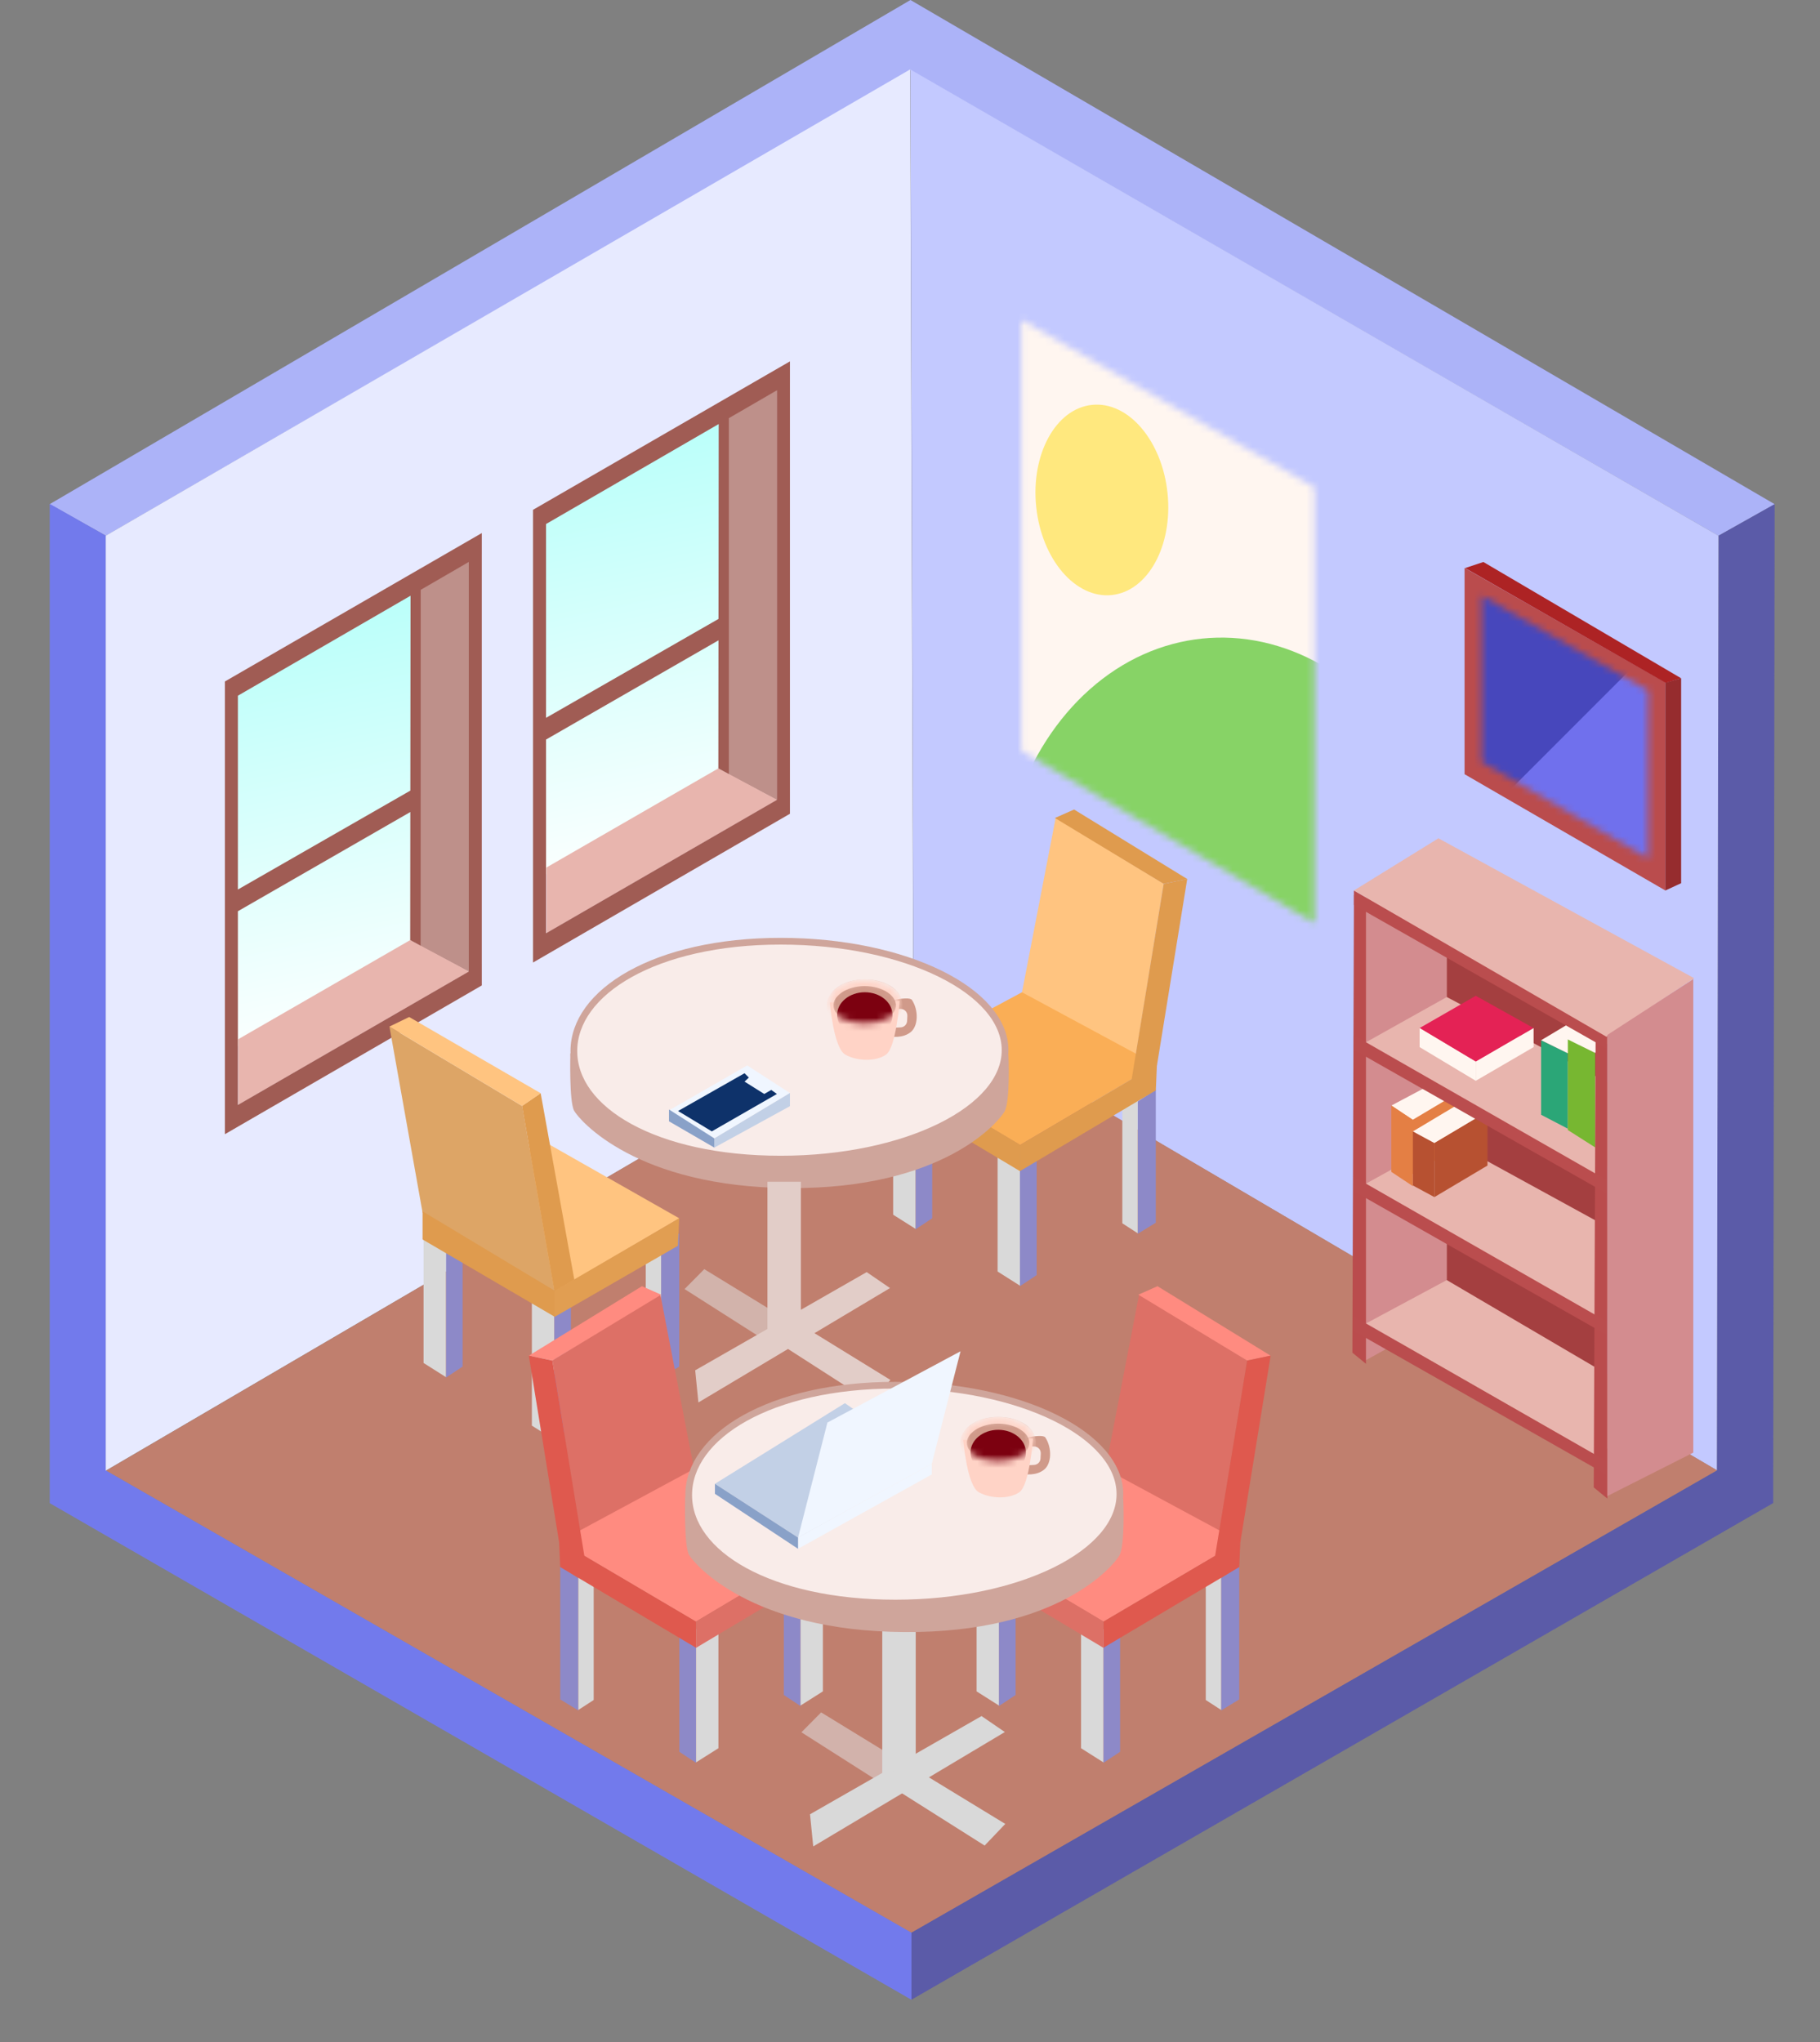 <svg viewBox="0 0 271 304" fill="none" xmlns="http://www.w3.org/2000/svg">
<rect x="0" y="0" width="271" height="304" fill="#808080" stroke="none"/>
<path fill-rule="evenodd" clip-rule="evenodd" d="M135.569 0.002L264.254 75.051L255.879 79.75L135.567 10.437L15.774 79.75L7.39 75.051L135.566 0.002V0L135.568 0.001L135.569 0V0.002Z" fill="#ACB3F8"/>
<path fill-rule="evenodd" clip-rule="evenodd" d="M7.408 223.748L135.721 297.672L135.721 287.658L15.782 218.868L15.782 79.748L7.408 75.004L7.408 223.747L7.424 223.737L7.408 223.748Z" fill="#727AEC"/>
<path fill-rule="evenodd" clip-rule="evenodd" d="M264.03 223.761L264.248 75.041L255.882 79.744L255.636 218.846L255.65 218.855L135.721 287.64L135.721 297.654L264.001 223.747L263.934 223.705L264.03 223.761Z" fill="#5B5BA8"/>
<path d="M15.745 79.747L135.527 10.329L135.986 148.583L15.745 218.915L15.745 79.747Z" fill="#E7EAFF"/>
<path d="M255.879 79.741L135.553 10.343L136.014 148.581L255.64 218.858L255.879 79.741Z" fill="#C3C9FF"/>
<path d="M15.812 218.894L136.016 148.547L255.666 218.858L135.711 287.671L15.812 218.894Z" fill="#C07F6E"/>
<path d="M34.11 102.653L63.286 86.209V141.244L34.11 156.362L34.11 102.653Z" fill="url(#paint0_linear_117_20513)"/>
<path d="M69.823 83.597L69.823 144.655L62.619 140.83L62.544 87.734L69.823 83.597Z" fill="#BE908A"/>
<path d="M35.474 154.69L61.081 139.931L69.837 144.623L35.474 164.463L35.474 154.69Z" fill="#E8B5AE"/>
<path fill-rule="evenodd" clip-rule="evenodd" d="M71.74 79.346L33.486 101.441L33.486 104.677L33.486 104.677L33.486 133.516L33.486 133.516L33.486 136.752L33.486 136.752L33.486 165.592L33.486 165.592L33.486 168.827L71.74 146.683L71.74 143.496L71.739 143.497L71.739 82.533L71.74 82.532L71.74 79.346ZM69.804 83.653L69.804 144.615L35.421 164.474L35.421 135.639L61.098 120.871L61.078 139.933L62.645 140.781L62.645 87.797L69.804 83.653ZM61.131 88.674L61.101 117.683L35.421 132.407L35.421 103.557L61.131 88.674Z" fill="#A05C54"/>
<path d="M79.993 77.098L109.168 60.654V115.689L79.993 130.807L79.993 77.098Z" fill="url(#paint1_linear_117_20513)"/>
<path d="M115.706 58.042L115.706 119.1L108.502 115.275L108.427 62.179L115.706 58.042Z" fill="#BE908A"/>
<path d="M81.357 129.135L106.963 114.376L115.72 119.068L81.356 138.908L81.357 129.135Z" fill="#E8B5AE"/>
<path fill-rule="evenodd" clip-rule="evenodd" d="M117.623 53.791L79.369 75.886L79.369 79.122L79.369 79.122L79.369 107.961L79.369 107.961L79.369 111.197L79.369 111.197L79.369 140.037L79.369 140.037L79.369 143.273L117.623 121.128L117.623 117.941L117.622 117.942L117.622 56.978L117.623 56.977L117.623 53.791ZM115.687 58.098L115.687 119.06L81.304 138.919L81.304 110.084L106.981 95.316L106.961 114.379L108.528 115.226L108.528 62.242L115.687 58.098ZM107.014 63.119L106.984 92.128L81.304 106.852L81.304 78.002L107.014 63.119Z" fill="#A05C54"/>
<path d="M169.401 163.969L172.1 162.185V182.003L169.401 183.652V163.969Z" fill="#8D89C8"/>
<path d="M167.116 165.178L169.401 163.753V183.571L167.116 182.091V165.178Z" fill="#D9D9D9"/>
<path d="M151.87 171.769L154.361 169.984V189.802L151.87 191.452V171.769Z" fill="#8D89C8"/>
<path d="M148.545 170.262L151.87 171.553V191.371L148.545 189.268V170.262Z" fill="#D9D9D9"/>
<path d="M136.316 163.311L138.806 161.526V181.345L136.316 182.994V163.311Z" fill="#8D89C8"/>
<path d="M132.991 161.804L136.316 163.095V182.913L132.991 180.81V161.804Z" fill="#D9D9D9"/>
<path d="M157.194 121.715L173.27 131.537L169.057 157.489L152.165 147.764L157.194 121.715Z" fill="#FFC480"/>
<path d="M152.175 147.699L172.177 158.483L151.883 170.433L131.955 158.556L152.175 147.699Z" fill="#FAAE56"/>
<path d="M172.271 158.408L172.103 162.302L151.87 174.323V170.433L172.271 158.408Z" fill="#DF9B4E"/>
<path d="M151.87 170.384V174.323L131.896 162.398L131.958 158.552L151.87 170.384Z" fill="#DF9B4E"/>
<path d="M159.931 120.497L176.773 130.839L173.268 131.558L157.079 121.76L159.931 120.497Z" fill="#DF9B4E"/>
<path d="M176.779 130.833L172.277 158.558L168.398 161.305L173.269 131.57L176.779 130.833Z" fill="#DF9B4E"/>
<path d="M84.929 156.797L150.158 157.041C150.158 157.041 150.462 163.969 149.562 165.482C148.661 166.996 140.486 176.988 117.588 176.849C94.69 176.711 86.257 166.711 85.491 165.339C84.726 163.967 84.929 156.797 84.929 156.797Z" fill="#CFA59B"/>
<path d="M149.658 156.318C149.658 160.638 146.09 164.689 140.002 167.689C133.946 170.673 125.545 172.534 116.238 172.534C106.929 172.534 99.195 170.707 93.808 167.766C88.413 164.822 85.449 160.815 85.449 156.453C85.449 152.089 88.417 148.014 93.812 145.002C99.2 141.995 106.932 140.102 116.238 140.102C125.545 140.102 133.946 141.962 140.002 144.946C146.09 147.947 149.658 151.997 149.658 156.318Z" fill="#F9ECE9" stroke="#CFA59B"/>
<path d="M118.808 197.452L115.806 200.714L101.932 191.878L104.868 188.915L118.808 197.452Z" fill="#D2B3AB"/>
<path fill-rule="evenodd" clip-rule="evenodd" d="M114.272 175.904H119.254V194.963L129.051 189.354L132.523 191.73L121.276 198.443L132.588 205.407L129.658 208.711L117.337 200.794L103.993 208.758L103.514 203.973L114.272 197.815V175.904Z" fill="#E2CDC8"/>
<path d="M98.439 185.381L101.137 183.597V203.415L98.439 205.064V185.381Z" fill="#8D89C8"/>
<path d="M96.154 186.59L98.438 185.165V204.983L96.154 203.503V186.59Z" fill="#D9D9D9"/>
<path d="M82.52 194.709L85.011 192.924V212.742L82.52 214.392V194.709Z" fill="#8D89C8"/>
<path d="M79.196 193.201L82.52 194.492V214.311L79.196 212.208V193.201Z" fill="#D9D9D9"/>
<path d="M66.394 185.381L68.885 183.597V203.415L66.394 205.064V185.381Z" fill="#8D89C8"/>
<path d="M63.069 183.874L66.394 185.165V204.983L63.069 202.88V183.874Z" fill="#D9D9D9"/>
<path d="M63.069 180.034L80.99 169.905L101.137 181.345L82.773 192.166L63.069 180.034Z" fill="#FFC480"/>
<path d="M57.986 152.805L77.743 164.625L82.566 192.164L62.922 180.505L57.986 152.805Z" fill="#DDA566"/>
<path d="M77.732 164.616L80.506 162.725L85.518 190.481L82.566 192.246L77.732 164.616Z" fill="#DF9B4E"/>
<path d="M62.922 180.308L82.619 192.146L82.619 196.019L62.922 184.497L62.922 180.308Z" fill="#DF9B4E"/>
<path d="M82.581 192.146L101.137 181.34L100.946 185.433L82.581 196.021V192.146Z" fill="#E19E52"/>
<path d="M57.985 152.806L60.926 151.382L80.511 162.729L77.741 164.624L57.985 152.806Z" fill="#FFC480"/>
<path d="M181.823 234.924L184.522 233.14V252.958L181.823 254.607V234.924Z" fill="#8D89C8"/>
<path d="M179.539 236.133L181.823 234.708V254.526L179.539 253.046V236.133Z" fill="#D9D9D9"/>
<path d="M164.292 242.724L166.783 240.939V260.758L164.292 262.407V242.724Z" fill="#8D89C8"/>
<path d="M160.968 241.217L164.292 242.508V262.326L160.968 260.223V241.217Z" fill="#D9D9D9"/>
<path d="M148.738 234.266L151.229 232.482V252.3L148.738 253.949V234.266Z" fill="#8D89C8"/>
<path d="M145.414 232.759L148.738 234.05V253.868L145.414 251.765V232.759Z" fill="#D9D9D9"/>
<path d="M169.616 192.67L185.692 202.492L181.48 228.444L164.588 218.719L169.616 192.67Z" fill="#DD7066"/>
<path d="M164.598 218.654L184.599 229.438L164.306 241.388L144.377 229.511L164.598 218.654Z" fill="#FF8B80"/>
<path d="M184.694 229.363L184.526 233.257L164.293 245.278V241.388L184.694 229.363Z" fill="#DF594E"/>
<path d="M164.293 241.339V245.278L144.318 233.353L144.381 229.507L164.293 241.339Z" fill="#DD7066"/>
<path d="M172.354 191.452L189.196 201.794L185.691 202.513L169.502 192.715L172.354 191.452Z" fill="#FF8B80"/>
<path d="M189.202 201.788L184.699 229.513L180.821 232.26L185.692 202.525L189.202 201.788Z" fill="#DF594E"/>
<path d="M86.118 234.924L83.419 233.14V252.958L86.118 254.607V234.924Z" fill="#8D89C8"/>
<path d="M88.402 236.133L86.118 234.708V254.526L88.402 253.046V236.133Z" fill="#D9D9D9"/>
<path d="M103.648 242.724L101.158 240.939V260.758L103.648 262.407V242.724Z" fill="#8D89C8"/>
<path d="M106.973 241.217L103.649 242.508V262.326L106.973 260.223V241.217Z" fill="#D9D9D9"/>
<path d="M119.203 234.266L116.712 232.482V252.3L119.203 253.949V234.266Z" fill="#8D89C8"/>
<path d="M122.527 232.759L119.203 234.05V253.868L122.527 251.765V232.759Z" fill="#D9D9D9"/>
<path d="M98.325 192.67L82.249 202.492L86.461 228.444L103.353 218.719L98.325 192.67Z" fill="#DD7066"/>
<path d="M103.343 218.654L83.341 229.438L103.635 241.388L123.563 229.511L103.343 218.654Z" fill="#FF8B80"/>
<path d="M83.247 229.363L83.415 233.257L103.648 245.278V241.388L83.247 229.363Z" fill="#DF594E"/>
<path d="M103.648 241.339V245.278L123.623 233.353L123.56 229.507L103.648 241.339Z" fill="#DD7066"/>
<path d="M95.587 191.452L78.745 201.794L82.25 202.513L98.439 192.715L95.587 191.452Z" fill="#FF8B80"/>
<path d="M78.739 201.788L83.242 229.513L87.12 232.26L82.249 202.525L78.739 201.788Z" fill="#DF594E"/>
<path d="M136.21 263.427L133.208 266.689L119.334 257.853L122.269 254.89L136.21 263.427Z" fill="#D2B2AB"/>
<rect x="131.37" y="241.989" width="4.983" height="23.005" fill="#D9D9D9"/>
<path d="M146.15 255.439L149.622 257.815L121.092 274.843L120.612 270.058L146.15 255.439Z" fill="#D9D9D9"/>
<path d="M149.687 271.492L146.613 274.713L131.526 265.177L134.54 262.259L149.687 271.492Z" fill="#D9D9D9"/>
<path d="M102.027 222.882L167.256 223.126C167.256 223.126 167.561 230.054 166.66 231.567C165.759 233.081 157.585 243.073 134.686 242.934C111.788 242.796 103.355 232.795 102.589 231.423C101.824 230.051 102.027 222.882 102.027 222.882Z" fill="#CFA59B"/>
<path d="M166.756 222.403C166.756 226.723 163.188 230.774 157.1 233.774C151.044 236.758 142.643 238.619 133.336 238.619C124.027 238.619 116.294 236.792 110.906 233.851C105.512 230.907 102.547 226.9 102.547 222.538C102.547 218.174 105.515 214.099 110.91 211.087C116.298 208.08 124.03 206.187 133.336 206.187C142.643 206.187 151.044 208.047 157.1 211.031C163.188 214.032 166.756 218.082 166.756 222.403Z" fill="#F9ECE9" stroke="#CFA59B"/>
<path d="M238.939 154.295L238.302 209.46L214.605 196.338L214.605 141.937L238.939 154.295Z" fill="#A43F40"/>
<path d="M215.439 126.582V195.805L203.296 202.513V133.904L215.439 126.582Z" fill="#D38C8F"/>
<path d="M215.428 190.542L248.499 209.952L237.671 216.649L203.41 196.993L215.428 190.542Z" fill="#E8B5AE"/>
<path d="M215.437 169.542L249.905 188.419L237.457 195.887L203.389 176.192L215.437 169.542Z" fill="#E8B5AE"/>
<path d="M212.499 161.733L215.414 163.702L210.376 166.726L207.168 164.569L212.499 161.733Z" fill="#FFF6F0"/>
<path d="M207.168 164.547L210.376 166.675V176.56L207.168 174.433V164.547Z" fill="#E47F44"/>
<path d="M210.169 166.796L218.076 162.097V170.141L210.169 174.84V166.796Z" fill="#E47F44"/>
<path d="M218.379 163.632L221.294 165.602L213.276 170.351L210.38 168.416L218.379 163.632Z" fill="#FFF6F0"/>
<path d="M210.375 168.414L213.583 170.145V178.189L210.375 176.458V168.414Z" fill="#B75131"/>
<path d="M213.583 170.145L221.489 165.446V173.491L213.583 178.19V170.145Z" fill="#B75131"/>
<path d="M215.432 148.408L249.743 166.657L237.457 174.84L203.389 155.145L215.432 148.408Z" fill="#E8B5AE"/>
<path d="M203.395 133.638L203.395 203.004L201.371 201.349L201.604 133.223L203.395 133.638Z" fill="#BA4C4D"/>
<path d="M219.743 148.225L228.355 153.032L219.743 158.039L211.371 153.032L219.743 148.225Z" fill="#E42255"/>
<path d="M211.383 153.032L219.741 158.025V160.879L211.383 155.864L211.383 153.032Z" fill="#FFF6F0"/>
<path d="M228.355 153.032L219.741 158.025V160.879L228.355 155.865L228.355 153.032Z" fill="#FFF6F0"/>
<path d="M229.474 154.841L233.452 156.77V168.009L229.474 165.935V154.841Z" fill="#2BA677"/>
<path d="M233.458 152.461L229.478 154.84L233.458 156.788L236.798 154.231L233.458 152.461Z" fill="#FFF6F0"/>
<path d="M233.452 154.636L237.529 156.736V170.798L233.452 168.203V154.636Z" fill="#77B731"/>
<path d="M237.155 151.924L233.271 154.636L237.516 156.73L240.667 154.321L237.155 151.924Z" fill="#FFF6F0"/>
<path d="M239.334 154.069L239.334 223.06L237.311 221.405L237.595 153.158L239.334 154.069Z" fill="#BA4C4D"/>
<path d="M201.596 132.551L239.182 154.044V156.049L201.596 134.708V132.551Z" fill="#BA4D4E"/>
<path d="M201.595 154.118L239.182 175.611V177.616L201.595 156.275V154.118Z" fill="#BA4D4E"/>
<path d="M214.184 124.781L252.264 145.61L239.197 154.321L201.599 132.555L214.184 124.781Z" fill="#E8B5AE"/>
<path d="M201.595 175.165L239.182 196.658V198.663L201.595 177.322V175.165Z" fill="#BA4D4E"/>
<path d="M201.595 195.981L239.182 217.474V219.479L201.595 198.138V195.981Z" fill="#BA4D4E"/>
<path d="M252.132 145.742V216.225L239.329 222.692V154.057L252.132 145.742Z" fill="#D38C8F"/>
<mask id="mask0_117_20513" style="mask-type:alpha" maskUnits="userSpaceOnUse" x="152" y="47" width="44" height="91">
<path d="M152.083 47.605L195.716 72.531V137.399L152.083 111.743L152.083 47.605Z" fill="#FFF6F0"/>
</mask>
<g mask="url(#mask0_117_20513)">
<rect x="148.545" y="44.879" width="48.886" height="91.795" fill="#FFF6F0"/>
<ellipse cx="183.408" cy="137.908" rx="34.719" ry="43.081" transform="rotate(-5.902 183.408 137.908)" fill="#87D366"/>
<ellipse cx="164.069" cy="74.42" rx="9.831" ry="14.23" transform="rotate(-5.902 164.069 74.42)" fill="#FFE87E"/>
</g>
<path d="M218.076 84.529L247.978 101.585L247.978 132.551L218.076 115.241L218.076 84.529Z" fill="#BA4C4D"/>
<path d="M247.967 101.613L250.324 100.956V131.464L247.967 132.551L247.967 101.613Z" fill="#962C2E"/>
<mask id="mask1_117_20513" style="mask-type:alpha" maskUnits="userSpaceOnUse" x="220" y="88" width="26" height="40">
<path d="M220.642 88.651L245.411 102.779L245.411 127.763L220.642 113.424V88.651Z" fill="#7070ED"/>
</mask>
<g mask="url(#mask1_117_20513)">
<rect x="201.101" y="68.991" width="64.481" height="79.055" fill="#7070ED"/>
<rect x="164.814" y="65.814" width="64.481" height="79.055" transform="rotate(-45 164.814 65.814)" fill="#4747BC"/>
</g>
<path d="M220.88 83.655L250.319 100.958L248.006 101.64L218.16 84.554L220.88 83.655Z" fill="#AD2324"/>
<path fill-rule="evenodd" clip-rule="evenodd" d="M133.503 148.769C133.249 148.812 133.028 148.961 132.89 149.18C132.194 150.284 130.171 153.748 131.894 154.162C132.863 154.395 134.438 154.545 135.586 153.644C136.734 152.744 136.801 150.38 135.788 148.843C135.544 148.472 134.187 148.651 133.503 148.769ZM132.954 150.178C132.402 150.178 131.954 150.626 131.954 151.178V151.984C131.954 152.556 132.434 153.012 133.006 152.982L134.122 152.925C134.634 152.898 135.043 152.489 135.069 151.977L135.108 151.229C135.137 150.657 134.682 150.178 134.109 150.178H132.954Z" fill="#D09A8A"/>
<path d="M123.564 149.205L133.949 148.992C133.949 148.992 133.445 155.931 131.919 156.988C130.394 158.046 127.629 157.97 125.872 156.988C124.115 156.007 123.564 149.205 123.564 149.205Z" fill="#FFD3C6"/>
<mask id="mask2_117_20513" style="mask-type:alpha" maskUnits="userSpaceOnUse" x="123" y="146" width="11" height="7">
<ellipse cx="128.735" cy="149.174" rx="5.167" ry="3.143" fill="#FF0000"/>
</mask>
<g mask="url(#mask2_117_20513)">
<ellipse cx="128.796" cy="149.156" rx="5.41" ry="3.373" fill="#D09A8A"/>
<path d="M133.907 149.642C133.907 150.494 133.402 151.321 132.47 151.958C131.541 152.592 130.23 153.001 128.757 153.001C127.284 153.001 125.973 152.592 125.044 151.958C124.112 151.321 123.607 150.494 123.607 149.642C123.607 148.79 124.112 147.962 125.044 147.326C125.973 146.691 127.284 146.283 128.757 146.283C130.23 146.283 131.541 146.691 132.47 147.326C133.402 147.962 133.907 148.79 133.907 149.642Z" stroke="#FFD3C6"/>
<ellipse cx="128.773" cy="151.072" rx="4.122" ry="3.373" fill="#7C0110"/>
</g>
<path fill-rule="evenodd" clip-rule="evenodd" d="M153.367 213.898C153.113 213.941 152.892 214.09 152.754 214.309C152.058 215.413 150.035 218.877 151.759 219.291C152.727 219.524 154.302 219.674 155.45 218.773C156.598 217.873 156.666 215.509 155.653 213.972C155.408 213.601 154.052 213.78 153.367 213.898ZM152.819 215.307C152.266 215.307 151.819 215.755 151.819 216.307V217.113C151.819 217.685 152.298 218.141 152.87 218.111L153.987 218.054C154.498 218.027 154.907 217.618 154.934 217.106L154.972 216.358C155.002 215.786 154.546 215.307 153.974 215.307H152.819Z" fill="#D09A8A"/>
<path d="M143.429 214.334L153.813 214.121C153.813 214.121 153.309 221.06 151.784 222.117C150.258 223.175 147.494 223.099 145.737 222.117C143.98 221.136 143.429 214.334 143.429 214.334Z" fill="#FFD3C6"/>
<mask id="mask3_117_20513" style="mask-type:alpha" maskUnits="userSpaceOnUse" x="143" y="211" width="11" height="7">
<ellipse cx="148.599" cy="214.303" rx="5.167" ry="3.143" fill="#FF0000"/>
</mask>
<g mask="url(#mask3_117_20513)">
<ellipse cx="148.66" cy="214.284" rx="5.41" ry="3.373" fill="#D09A8A"/>
<path d="M153.771 214.771C153.771 215.623 153.266 216.45 152.334 217.087C151.405 217.721 150.094 218.13 148.621 218.13C147.148 218.13 145.837 217.721 144.908 217.087C143.976 216.45 143.471 215.623 143.471 214.771C143.471 213.919 143.976 213.091 144.908 212.455C145.837 211.82 147.148 211.412 148.621 211.412C150.094 211.412 151.405 211.82 152.334 212.455C153.266 213.091 153.771 213.919 153.771 214.771Z" stroke="#FFD3C6"/>
<ellipse cx="148.637" cy="216.201" rx="4.122" ry="3.373" fill="#7C0110"/>
</g>
<path d="M138.65 217.796L125.809 208.863L106.454 220.867L118.83 228.869L138.65 217.796Z" fill="#C2D0E6"/>
<path d="M123.203 211.748L143.024 201.14L138.743 217.889L118.83 228.869L123.203 211.748Z" fill="#F0F6FF"/>
<path d="M118.83 230.544L138.743 219.471V217.889L118.83 228.869V230.544Z" fill="#F0F6FF"/>
<path d="M118.83 230.544L106.454 222.356V220.867L118.83 228.869V230.544Z" fill="#89A1C8"/>
<path d="M111.258 158.59L117.619 162.7L106.365 169.452L99.516 165.342L111.258 158.59Z" fill="#F0F6FF"/>
<path d="M117.618 164.657V162.7L106.365 169.452L106.365 170.822L117.618 164.657Z" fill="#C2D0E6"/>
<path d="M99.614 166.908L99.614 165.146L106.366 169.452L106.366 170.822L99.614 166.908Z" fill="#89A1C8"/>
<path d="M110.861 159.754L111.508 160.4L110.861 160.997L113.795 162.837L114.839 162.24L115.685 162.837L105.989 168.406L100.966 165.373L110.861 159.754Z" fill="#0E326A"/>
<defs>
<linearGradient id="paint0_linear_117_20513" x1="41.396" y1="86.209" x2="56.294" y2="156.362" gradientUnits="userSpaceOnUse">
<stop stop-color="#B4FFF9"/>
<stop offset="1" stop-color="white"/>
</linearGradient>
<linearGradient id="paint1_linear_117_20513" x1="87.278" y1="60.654" x2="102.177" y2="130.807" gradientUnits="userSpaceOnUse">
<stop stop-color="#B4FFF9"/>
<stop offset="1" stop-color="white"/>
</linearGradient>
</defs>
</svg>
